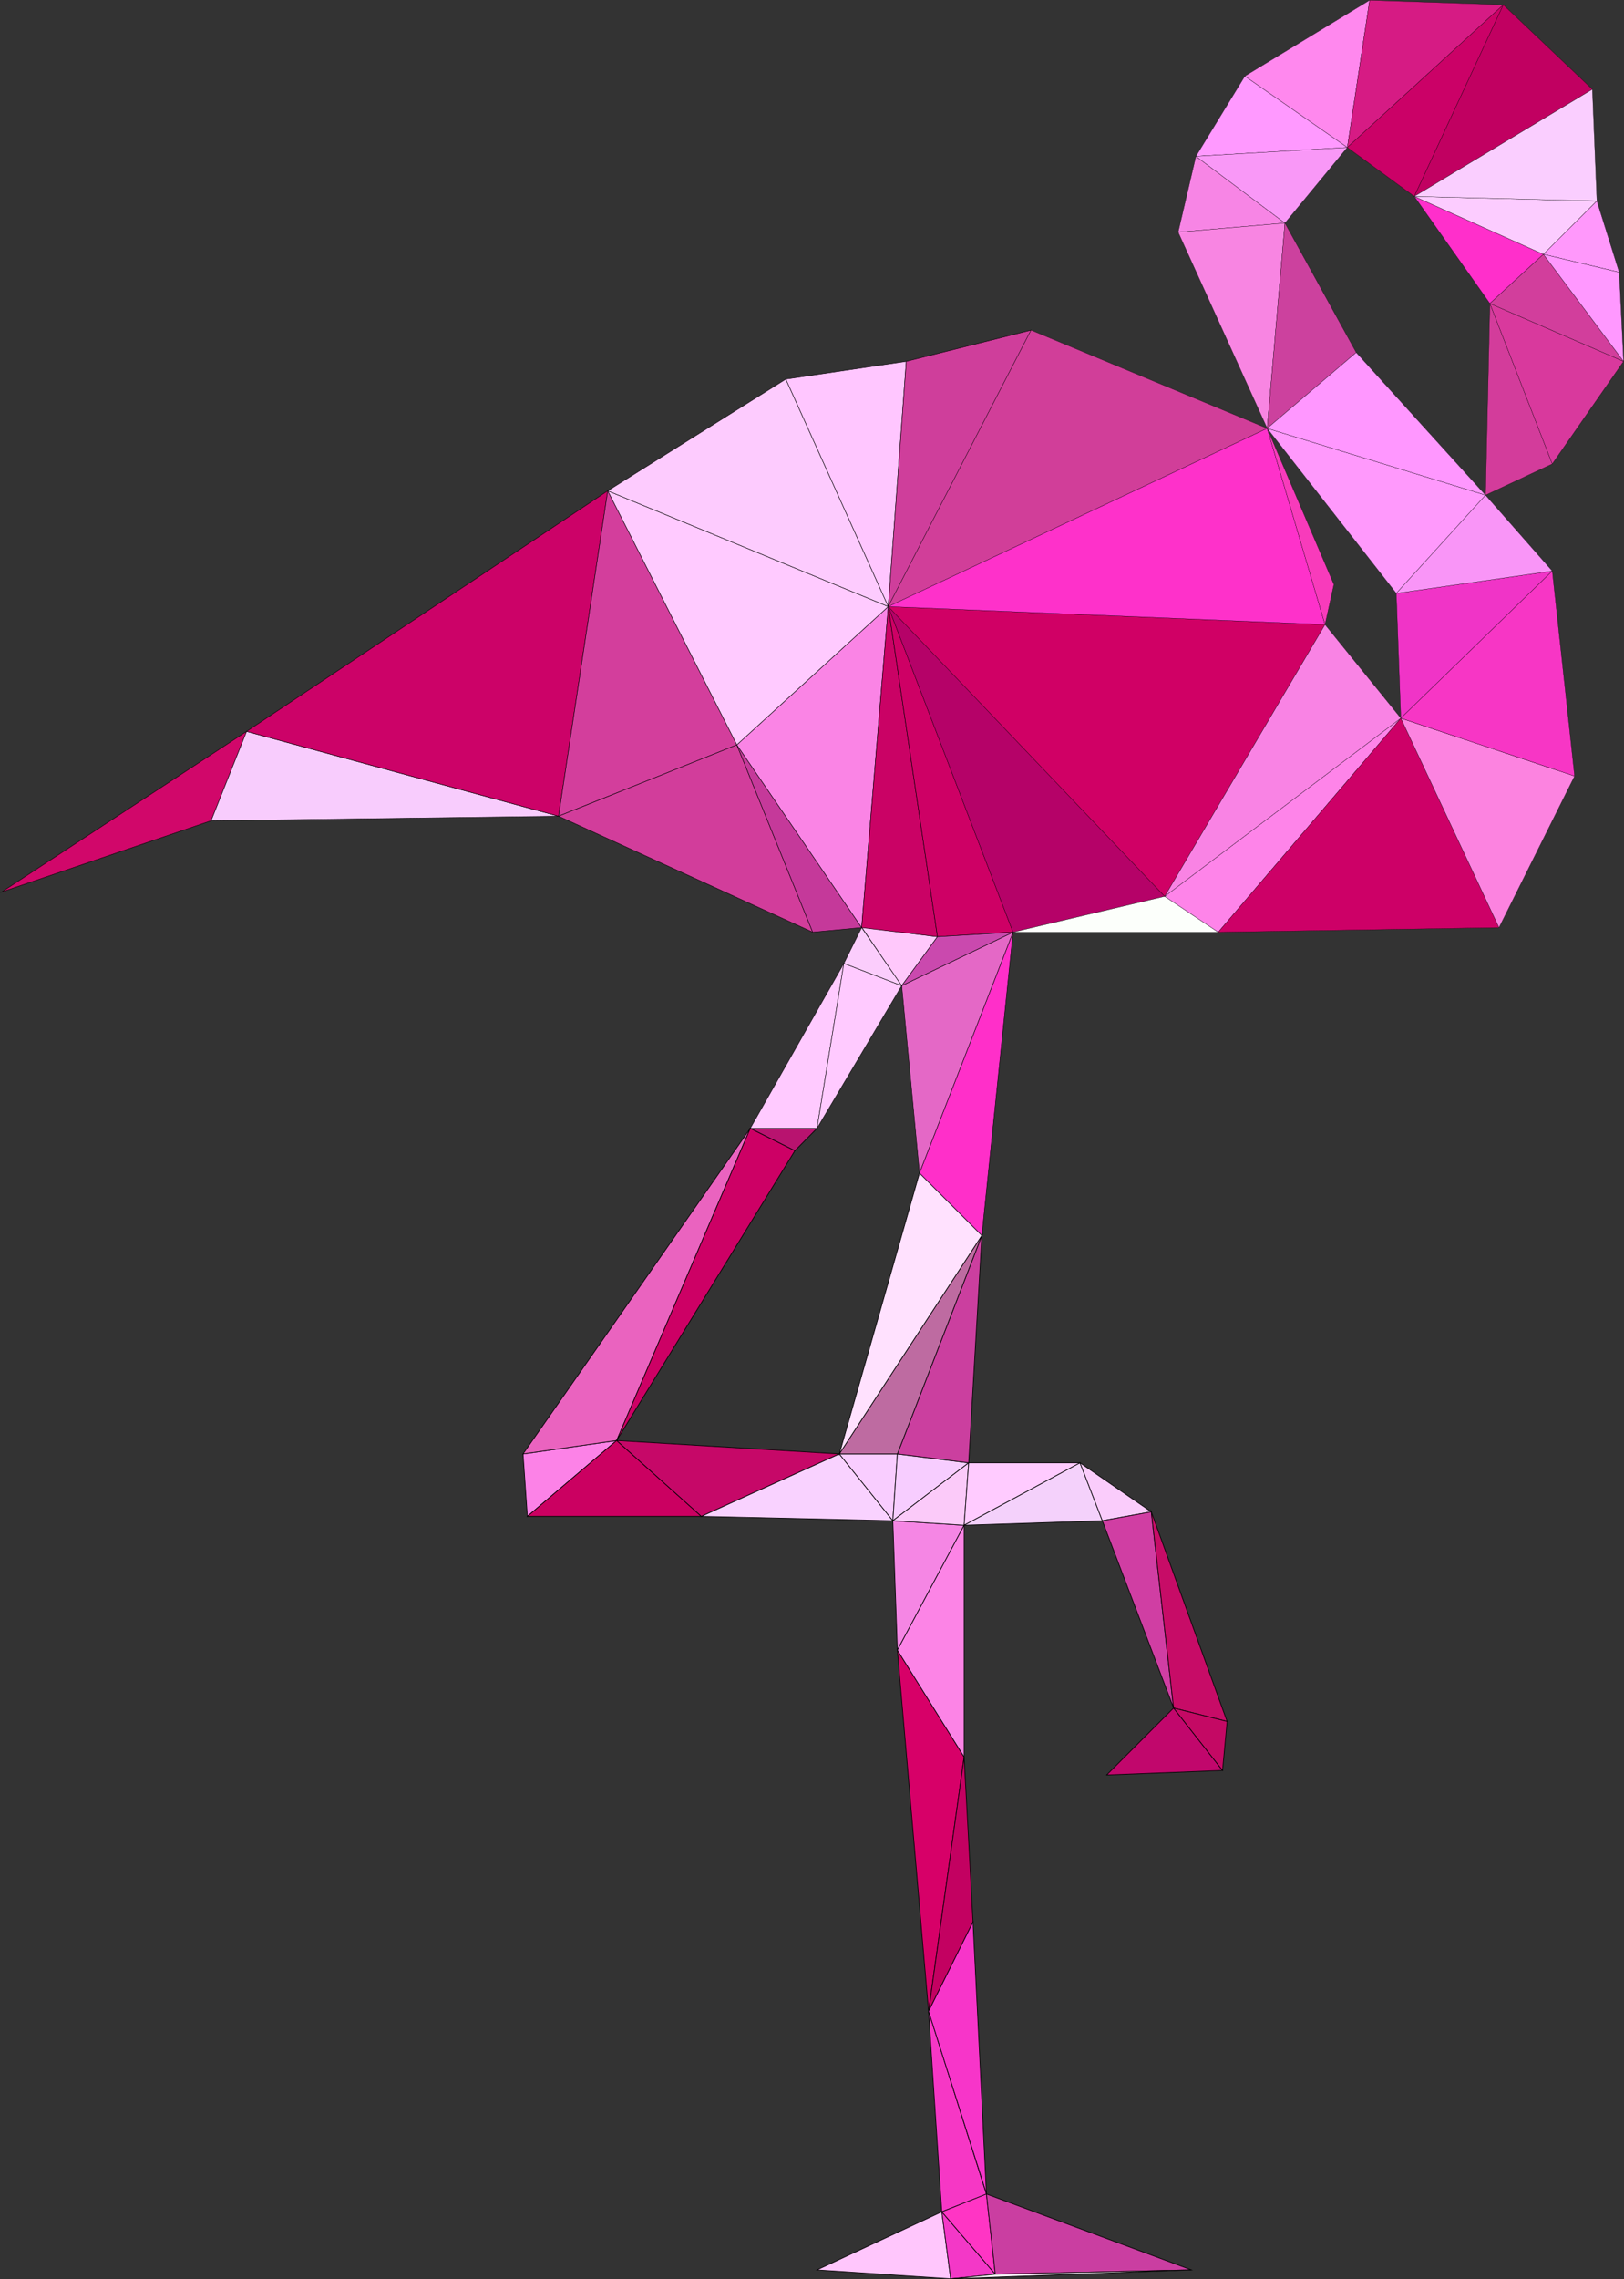 <?xml version="1.0" encoding="utf-8"?>
<!-- Generator: Adobe Illustrator 24.1.0, SVG Export Plug-In . SVG Version: 6.00 Build 0)  -->
<svg version="1.1" baseProfile="tiny" id="图层_1"
	 xmlns="http://www.w3.org/2000/svg" xmlns:xlink="http://www.w3.org/1999/xlink" x="0px" y="0px" viewBox="0 0 713.2 1000.3"
	 xml:space="preserve">
<rect x="0" y="0" width="713.2" height="1000.3" fill="#333333" stroke="none"/>
<g>
	<g>
		<polygon fill="#FC82E7" stroke="#000000" stroke-width="0.3" stroke-miterlimit="10" points="229.7,638.1 231.6,665.5 
			270.8,632.2 		"/>
		<polygon fill="#CB0061" stroke="#000000" stroke-width="0.3" stroke-miterlimit="10" points="270.8,632.2 231.6,665.5 308,665.5 
					"/>
		<polygon fill="#EA63BF" stroke="#000000" stroke-width="0.3" stroke-miterlimit="10" points="229.7,638.1 270.8,632.2 
			329.5,495.2 		"/>
		<polygon fill="#CD0065" stroke="#000000" stroke-width="0.3" stroke-miterlimit="10" points="329.5,495.2 270.8,632.2 349.1,505 
					"/>
		<polygon fill="#B8136F" stroke="#000000" stroke-width="0.3" stroke-miterlimit="10" points="329.5,495.2 349.1,505 358.8,495.2 
					"/>
		<polygon fill="#C60868" stroke="#000000" stroke-width="0.3" stroke-miterlimit="10" points="270.8,632.2 308,665.5 368.6,638.1 
					"/>
		<polygon fill="#F9D2FF" stroke="#000000" stroke-width="0.3" stroke-miterlimit="10" points="368.6,638.1 308,665.5 392.1,667.4 
					"/>
		<polygon fill="#F9CDFF" stroke="#000000" stroke-width="0.3" stroke-miterlimit="10" points="368.6,638.1 392.1,667.4 
			394.1,638.1 		"/>
		<polygon fill="#FFC0FF" stroke="#000000" stroke-width="0.3" stroke-miterlimit="10" points="413.6,970.7 413.6,970.7 
			417.5,1000.1 		"/>
		<polygon fill="#FFC6FC" stroke="#000000" stroke-width="0.3" stroke-miterlimit="10" points="413.6,970.7 358.8,996.2 
			417.5,1000.1 		"/>
		<polygon fill="#F586E4" stroke="#000000" stroke-width="0.3" stroke-miterlimit="10" points="392.1,667.4 394.1,724.2 
			423.4,669.4 		"/>
		<polygon fill="#D70068" stroke="#000000" stroke-width="0.3" stroke-miterlimit="10" points="394.1,724.2 407.8,882.7 
			423.4,771.1 		"/>
		<polygon fill="#FC84E6" stroke="#000000" stroke-width="0.3" stroke-miterlimit="10" points="423.4,669.4 394.1,724.2 
			423.4,771.1 		"/>
		<polygon fill="#F7CDFF" stroke="#000000" stroke-width="0.3" stroke-miterlimit="10" points="394.1,638.1 392.1,667.4 425.4,642 
					"/>
		<polygon fill="#FBCAF9" stroke="#000000" stroke-width="0.3" stroke-miterlimit="10" points="392.1,667.4 423.4,669.4 425.4,642 
					"/>
		<polygon fill="#C30161" stroke="#000000" stroke-width="0.3" stroke-miterlimit="10" points="423.4,771.1 407.8,882.7 
			427.3,843.5 		"/>
		<polygon fill="#CB3F9F" stroke="#000000" stroke-width="0.3" stroke-miterlimit="10" points="394.1,638.1 425.4,642 431.2,542.2 
					"/>
		<polygon fill="#BE6BA1" stroke="#000000" stroke-width="0.3" stroke-miterlimit="10" points="368.6,638.1 394.1,638.1 
			431.2,542.2 		"/>
		<polygon fill="#FFE1FE" stroke="#000000" stroke-width="0.3" stroke-miterlimit="10" points="403.8,514.8 368.6,638.1 
			431.2,542.2 		"/>
		<polygon fill="#F637C5" stroke="#000000" stroke-width="0.3" stroke-miterlimit="10" points="407.8,882.7 413.6,970.7 433.2,963 
					"/>
		<polygon fill="#F735C9" stroke="#000000" stroke-width="0.3" stroke-miterlimit="10" points="427.3,843.5 407.8,882.7 
			433.2,962.7 		"/>
		<polygon fill="#F338C7" stroke="#000000" stroke-width="0.3" stroke-miterlimit="10" points="413.6,970.7 417.5,1000.1 
			437.1,998.1 		"/>
		<polygon fill="#FF35C4" stroke="#000000" stroke-width="0.3" stroke-miterlimit="10" points="433.2,962.9 413.6,970.7 
			437.1,998.1 		"/>
		<polygon fill="#FFCBFF" stroke="#000000" stroke-width="0.3" stroke-miterlimit="10" points="425.4,642 423.4,669.4 474.3,642 		
			"/>
		<polygon fill="#F4D1FB" stroke="#000000" stroke-width="0.3" stroke-miterlimit="10" points="474.3,642 423.4,669.4 484.1,667.4 
					"/>
		<polygon fill="#FACCFB" stroke="#000000" stroke-width="0.3" stroke-miterlimit="10" points="474.3,642 484.1,667.4 505.6,663.5 
					"/>
		<polygon fill="#D03EA3" stroke="#000000" stroke-width="0.3" stroke-miterlimit="10" points="505.6,663.5 484.1,667.4 
			515.4,749.6 		"/>
		<polygon fill="#CA3EA1" stroke="#000000" stroke-width="0.3" stroke-miterlimit="10" points="433.2,962.9 437.1,998.1 
			523.2,996.2 		"/>
		<polygon fill="#FFF5FF" stroke="#000000" stroke-width="0.3" stroke-miterlimit="10" points="437.1,998.1 417.5,1000.1 
			523.2,996.2 		"/>
		<polygon fill="#C1076C" stroke="#000000" stroke-width="0.3" stroke-miterlimit="10" points="515.4,749.6 486,779 536.9,777 		"/>
		<polygon fill="#C70C67" stroke="#000000" stroke-width="0.3" stroke-miterlimit="10" points="505.6,663.5 515.4,749.6 
			538.9,755.5 		"/>
		<polygon fill="#C40964" stroke="#000000" stroke-width="0.3" stroke-miterlimit="10" points="515.4,749.6 536.9,777 538.9,755.5 
					"/>
	</g>
	<g>
		<polygon fill="#D1076A" stroke="#000000" stroke-width="0.2" stroke-miterlimit="10" points="0.7,391.5 92.7,360.2 108.3,321 		
			"/>
		<polygon fill="#F8CCFD" stroke="#000000" stroke-width="0.2" stroke-miterlimit="10" points="108.3,321 92.7,360.2 245.3,358.2 		
			"/>
		<polygon fill="#CC0268" stroke="#000000" stroke-width="0.2" stroke-miterlimit="10" points="108.3,321 245.3,358.2 266.9,215.4 
					"/>
		<polygon fill="#D33E9C" stroke="#000000" stroke-width="0.2" stroke-miterlimit="10" points="266.9,215.4 245.3,358.2 
			323.6,326.9 		"/>
		<polygon fill="#D23D9B" stroke="#000000" stroke-width="0.2" stroke-miterlimit="10" points="323.6,326.9 245.3,358.2 
			356.9,409.1 		"/>
		<polygon fill="#FFCAFF" stroke="#000000" stroke-width="0.2" stroke-miterlimit="10" points="329.5,495.2 358.8,495.2 
			370.6,422.8 		"/>
		<polygon fill="#C5399A" stroke="#000000" stroke-width="0.2" stroke-miterlimit="10" points="323.6,326.9 356.9,409.1 
			378.4,407.1 		"/>
		<polygon fill="#FA84E5" stroke="#000000" stroke-width="0.2" stroke-miterlimit="10" points="323.6,326.9 378.4,407.1 
			390.1,266.2 		"/>
		<polygon fill="#FFCAFF" stroke="#000000" stroke-width="0.2" stroke-miterlimit="10" points="266.9,215.4 323.6,326.9 
			390.1,266.2 		"/>
		<polygon fill="#FDCBFE" stroke="#000000" stroke-width="0.2" stroke-miterlimit="10" points="345.1,166.4 266.9,215.4 
			390.1,266.2 		"/>
		<polygon fill="#FFCAFF" stroke="#000000" stroke-width="0.2" stroke-miterlimit="10" points="370.6,422.8 358.8,495.2 396,432.6 
					"/>
		<polygon fill="#FBCDFC" stroke="#000000" stroke-width="0.2" stroke-miterlimit="10" points="378.4,407.1 370.6,422.8 396,432.6 
					"/>
		<polygon fill="#FFC6FF" stroke="#000000" stroke-width="0.2" stroke-miterlimit="10" points="345.1,166.4 390.1,266.2 398,158.6 
					"/>
		<polygon fill="#FFC8FB" stroke="#000000" stroke-width="0.2" stroke-miterlimit="10" points="378.4,406.9 396,432.6 411.7,411.1 
					"/>
		<polygon fill="#CA0265" stroke="#000000" stroke-width="0.2" stroke-miterlimit="10" points="390.1,266.2 378.4,407.1 
			411.7,411.1 		"/>
		<polygon fill="#FF2FC9" stroke="#000000" stroke-width="0.2" stroke-miterlimit="10" points="403.8,514.8 431.2,542.2 
			444.9,409.1 		"/>
		<polygon fill="#CE0065" stroke="#000000" stroke-width="0.2" stroke-miterlimit="10" points="390.1,266.2 411.7,411.1 
			444.9,409.1 		"/>
		<polygon fill="#E468C6" stroke="#000000" stroke-width="0.2" stroke-miterlimit="10" points="396,432.6 403.8,514.8 444.9,409.1 
					"/>
		<polygon fill="#CA49AE" stroke="#000000" stroke-width="0.2" stroke-miterlimit="10" points="411.7,411.1 396,432.6 444.9,409.1 
					"/>
		<polygon fill="#CF3E9B" stroke="#000000" stroke-width="0.2" stroke-miterlimit="10" points="398,158.6 390.1,266.2 452.8,144.9 
					"/>
	</g>
	<g>
		<polygon fill="#B50268" stroke="#000000" stroke-width="0.1" stroke-miterlimit="10" points="390.1,266.2 444.9,409.1 
			511.5,393.4 		"/>
		<polygon fill="#FCFFFB" stroke="#000000" stroke-width="0.1" stroke-miterlimit="10" points="511.5,393.4 444.9,409.1 535,409.1 
					"/>
		<polygon fill="#D13E99" stroke="#000000" stroke-width="0.1" stroke-miterlimit="10" points="452.8,144.9 390.1,266.2 556.5,188 
					"/>
		<polygon fill="#F785E5" stroke="#000000" stroke-width="0.1" stroke-miterlimit="10" points="525.2,68.6 517.4,101.9 564.3,97.9 
					"/>
		<polygon fill="#F885E2" stroke="#000000" stroke-width="0.1" stroke-miterlimit="10" points="517.4,101.9 556.5,188 564.3,97.9 		
			"/>
		<polygon fill="#D00065" stroke="#000000" stroke-width="0.1" stroke-miterlimit="10" points="390.1,266.2 511.5,393.4 
			581.9,274.1 		"/>
		<polygon fill="#FE31CA" stroke="#000000" stroke-width="0.1" stroke-miterlimit="10" points="556.5,188 390.1,266.2 581.9,274.1 
					"/>
		<polygon fill="#F83BBB" stroke="#000000" stroke-width="0.1" stroke-miterlimit="10" points="556.5,188 581.9,274.1 585.8,256.5 
					"/>
		<polygon fill="#FF99FF" stroke="#000000" stroke-width="0.1" stroke-miterlimit="10" points="546.7,33.4 525.2,68.6 591.7,64.7 		
			"/>
		<polygon fill="#F998F7" stroke="#000000" stroke-width="0.1" stroke-miterlimit="10" points="525.2,68.6 564.3,97.9 591.7,64.7 		
			"/>
		<polygon fill="#CC419E" stroke="#000000" stroke-width="0.1" stroke-miterlimit="10" points="564.3,97.9 556.5,188 595.6,154.7 		
			"/>
		<polygon fill="#FF88EE" stroke="#000000" stroke-width="0.1" stroke-miterlimit="10" points="546.7,33.4 591.7,64.7 601.5,0.1 		
			"/>
		<polygon fill="#FE84E9" stroke="#000000" stroke-width="0.1" stroke-miterlimit="10" points="511.5,393.4 535,409.1 615.2,315.2 
					"/>
		<polygon fill="#F983E4" stroke="#000000" stroke-width="0.1" stroke-miterlimit="10" points="581.9,274.1 511.5,393.4 
			615.2,315.2 		"/>
		<polygon fill="#FF99FC" stroke="#000000" stroke-width="0.1" stroke-miterlimit="10" points="556.5,188 613.2,260.4 652.4,217.3 
					"/>
		<polygon fill="#FF97FF" stroke="#000000" stroke-width="0.1" stroke-miterlimit="10" points="595.6,154.7 556.5,188 652.4,217.3 
					"/>
		<polygon fill="#CD0067" stroke="#000000" stroke-width="0.1" stroke-miterlimit="10" points="615.2,315.2 535,409.1 658.3,407.1 
					"/>
		<polygon fill="#D61B84" stroke="#000000" stroke-width="0.1" stroke-miterlimit="10" points="601.5,0.1 591.7,64.7 660.2,2.1 		
			"/>
		<polygon fill="#CB0167" stroke="#000000" stroke-width="0.1" stroke-miterlimit="10" points="591.7,64.7 621.1,86.2 660.2,2.1 		
			"/>
		<polygon fill="#FF2FCB" stroke="#000000" stroke-width="0.1" stroke-miterlimit="10" points="621.1,86.2 654.3,133.2 677.8,111.6 
					"/>
		<polygon fill="#F034C7" stroke="#000000" stroke-width="0.1" stroke-miterlimit="10" points="613.2,260.4 615.2,315.2 
			681.7,250.6 		"/>
		<polygon fill="#F995F7" stroke="#000000" stroke-width="0.1" stroke-miterlimit="10" points="652.4,217.3 613.2,260.4 
			681.7,250.6 		"/>
		<polygon fill="#D33C9B" stroke="#000000" stroke-width="0.1" stroke-miterlimit="10" points="654.3,133.2 652.4,217.3 
			681.7,203.6 		"/>
		<polygon fill="#FC83E0" stroke="#000000" stroke-width="0.1" stroke-miterlimit="10" points="615.2,315.2 658.3,407.1 
			691.5,340.6 		"/>
		<polygon fill="#F736C5" stroke="#000000" stroke-width="0.1" stroke-miterlimit="10" points="681.7,250.6 615.2,315.2 
			691.5,340.6 		"/>
		<polygon fill="#C10061" stroke="#000000" stroke-width="0.1" stroke-miterlimit="10" points="660.2,2.1 621.1,86.2 699.3,39.2 		
			"/>
		<polygon fill="#FCCCFF" stroke="#000000" stroke-width="0.1" stroke-miterlimit="10" points="621.1,86.2 677.8,111.6 701.3,88.2 
					"/>
		<polygon fill="#FACEFF" stroke="#000000" stroke-width="0.1" stroke-miterlimit="10" points="699.3,39.2 621.1,86.2 701.3,88.2 		
			"/>
		<polygon fill="#FF98FB" stroke="#000000" stroke-width="0.1" stroke-miterlimit="10" points="701.3,88.2 677.8,111.6 711.1,119.5 
					"/>
		<polygon fill="#D9399D" stroke="#000000" stroke-width="0.1" stroke-miterlimit="10" points="654.3,133.2 681.7,203.6 713,158.6 
					"/>
		<polygon fill="#D23E9C" stroke="#000000" stroke-width="0.1" stroke-miterlimit="10" points="677.8,111.6 654.3,133.2 713,158.6 
					"/>
		<polygon fill="#FF98FF" stroke="#000000" stroke-width="0.1" stroke-miterlimit="10" points="711.1,119.5 677.8,111.6 713,158.6 
					"/>
	</g>
</g>
</svg>
